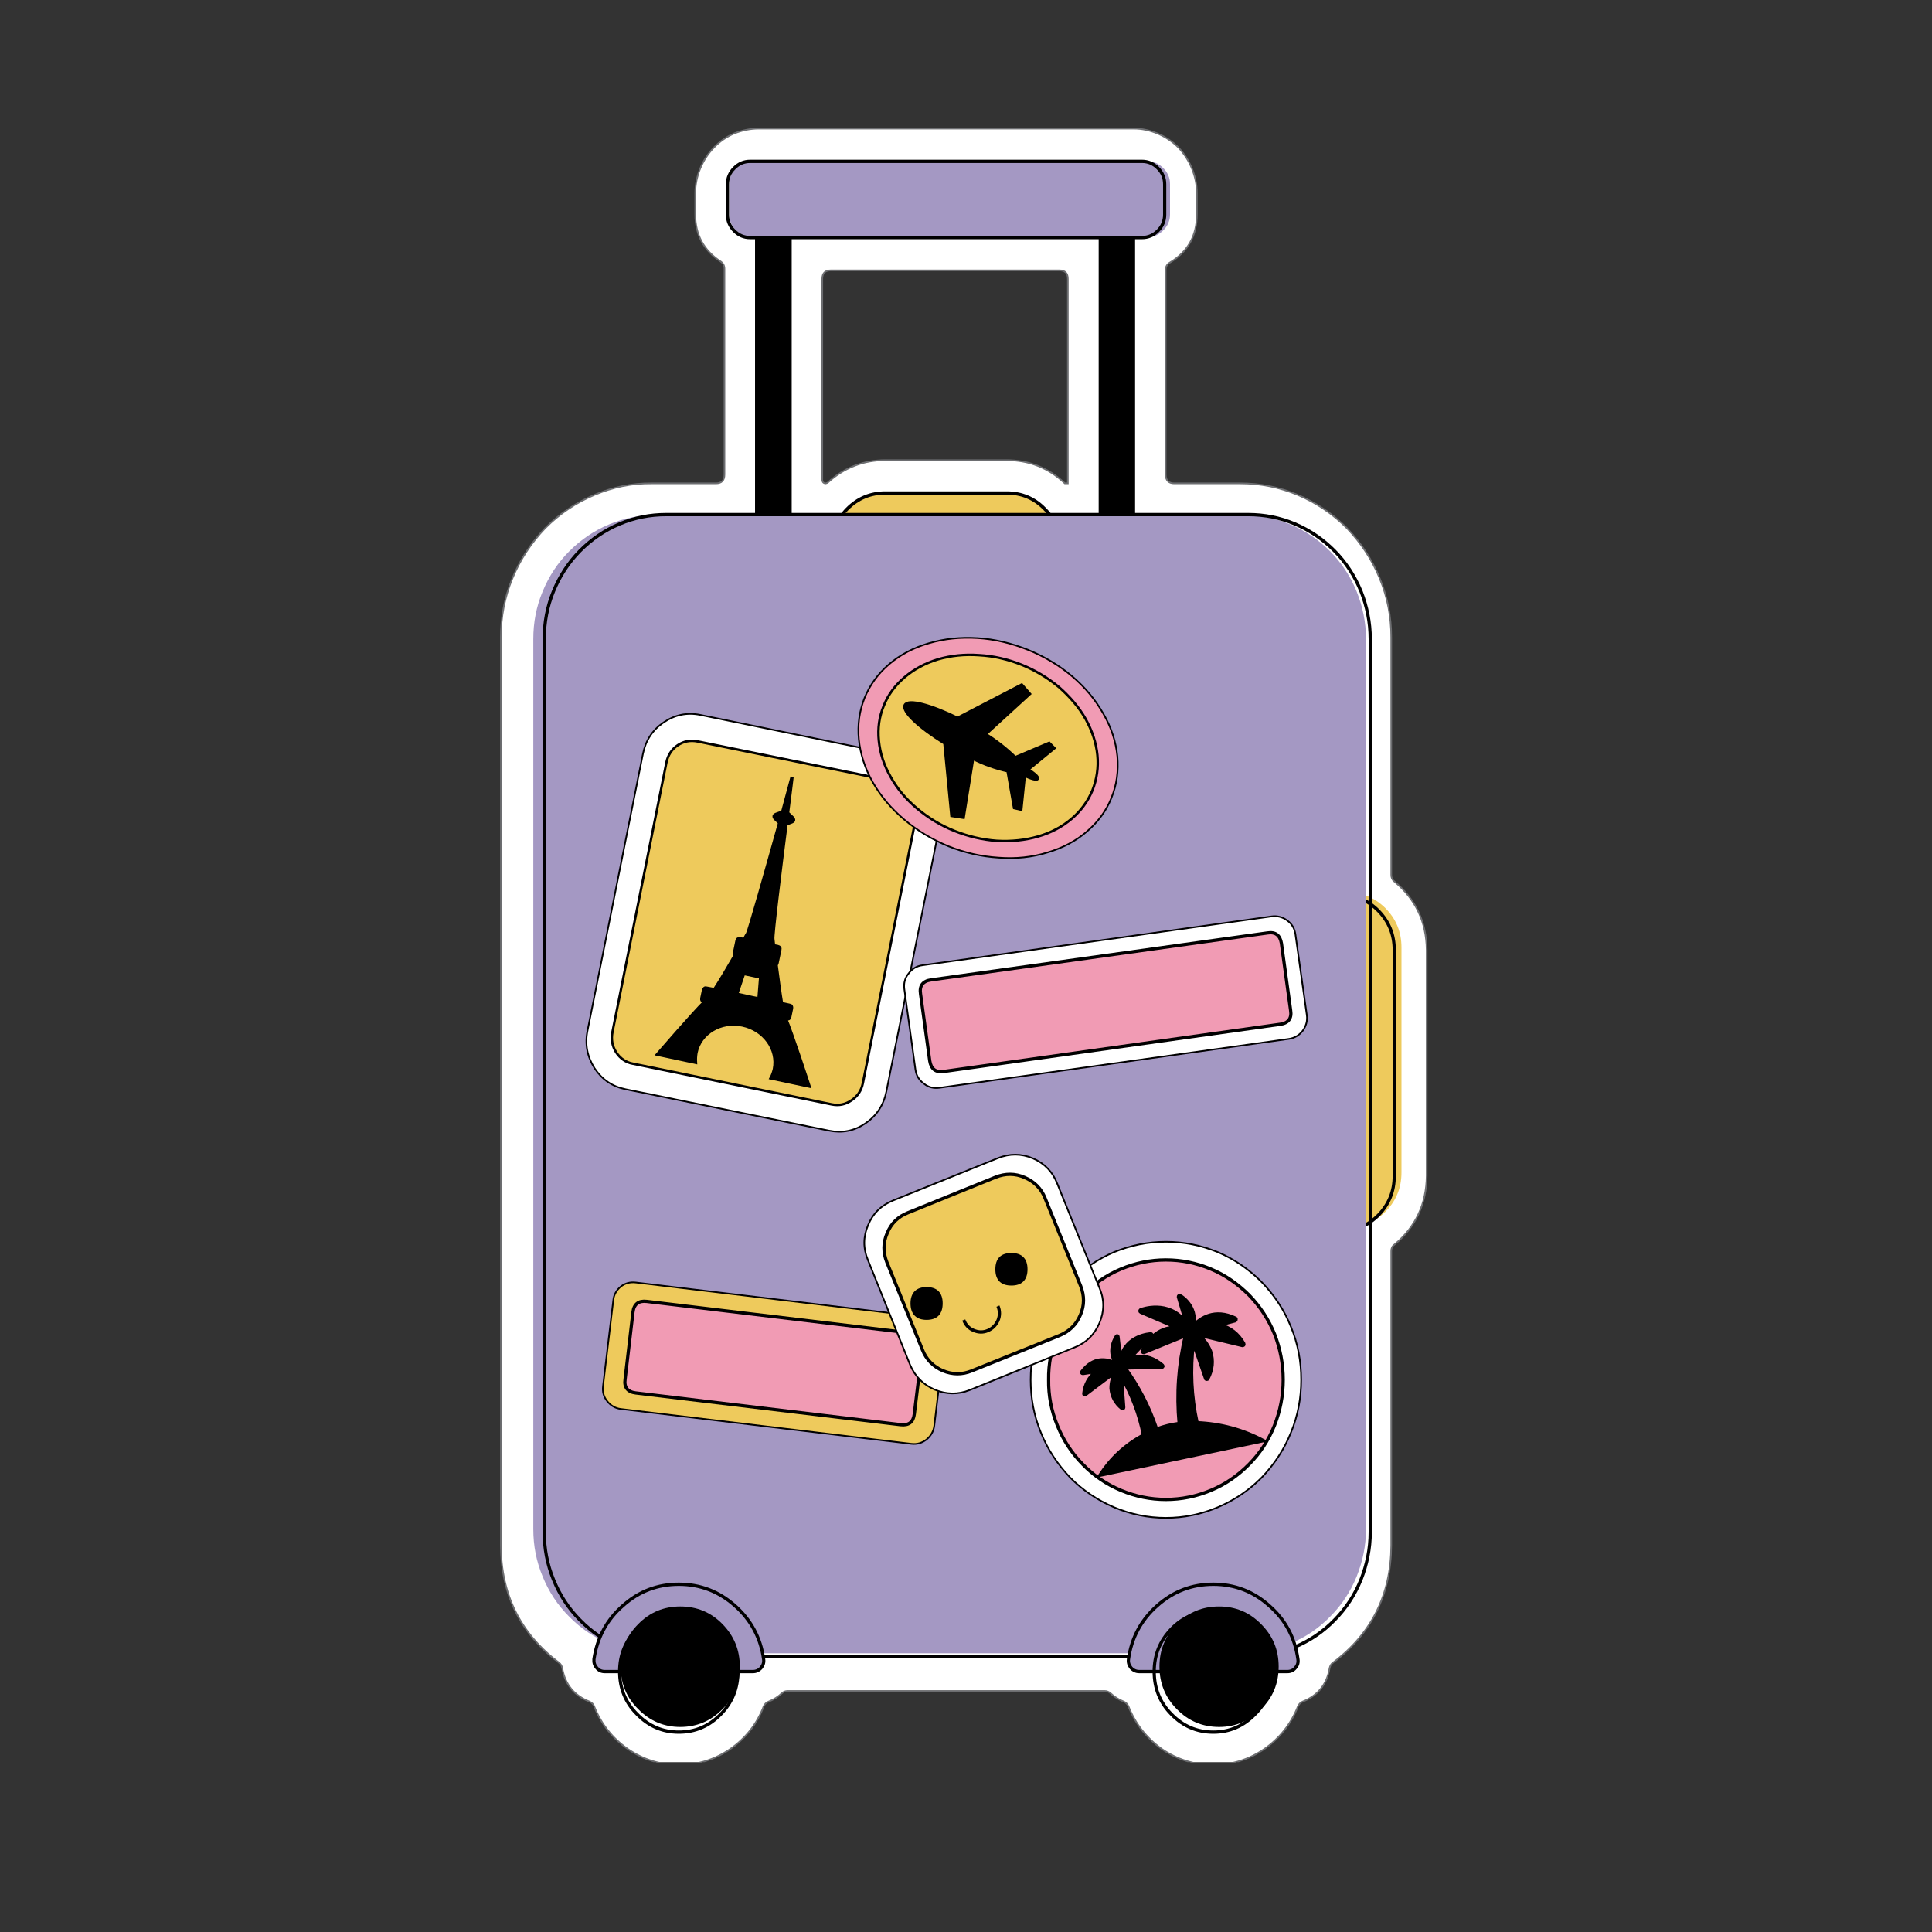 <svg xmlns="http://www.w3.org/2000/svg" xmlns:xlink="http://www.w3.org/1999/xlink" width="40" zoomAndPan="magnify" viewBox="0 0 30 30" height="40" preserveAspectRatio="xMidYMid meet" version="1.0"><rect x="0" y="0" width="30" height="30" fill="#333333" stroke="none"/><defs><clipPath id="a22b4c5280"><path d="M 7.762 1.961 L 22.277 1.961 L 22.277 27.363 L 7.762 27.363 Z M 7.762 1.961 " clip-rule="nonzero"/></clipPath><clipPath id="9887a6b6a4"><path d="M 18 13 L 22.277 13 L 22.277 20 L 18 20 Z M 18 13 " clip-rule="nonzero"/></clipPath><clipPath id="364d7bc21e"><path d="M 7.762 7 L 22 7 L 22 27 L 7.762 27 Z M 7.762 7 " clip-rule="nonzero"/></clipPath><clipPath id="4e1215a815"><path d="M 10 1.961 L 19 1.961 L 19 5 L 10 5 Z M 10 1.961 " clip-rule="nonzero"/></clipPath><clipPath id="2946e76a7b"><path d="M 8 24 L 13 24 L 13 27.363 L 8 27.363 Z M 8 24 " clip-rule="nonzero"/></clipPath><clipPath id="7c6162e30a"><path d="M 17 24 L 21 24 L 21 27.363 L 17 27.363 Z M 17 24 " clip-rule="nonzero"/></clipPath></defs><g clip-path="url(#a22b4c5280)"><path stroke-linecap="butt" transform="matrix(0.05, 0, 0, 0.051, 7.753, 1.975)" fill-opacity="1" fill="#ffffff" fill-rule="nonzero" stroke-linejoin="miter" d="M 277.006 227.628 L 277.006 155.321 C 277.006 149.097 275.844 143.103 273.441 137.417 C 271.039 131.654 267.629 126.583 263.289 122.126 C 258.871 117.746 253.756 114.365 248.021 111.983 C 242.286 109.601 236.319 108.448 230.041 108.448 L 209.581 108.448 C 207.876 108.448 206.946 107.526 206.946 105.759 L 206.946 43.441 C 206.946 42.442 207.411 41.674 208.264 41.213 C 213.844 37.909 216.634 33.068 216.634 26.536 L 216.634 20.082 C 216.634 17.469 216.091 14.933 215.084 12.551 C 214.076 10.169 212.681 8.018 210.899 6.174 C 209.039 4.329 206.869 2.946 204.466 1.947 C 202.064 0.948 199.584 0.411 197.026 0.411 L 80.544 0.411 C 77.909 0.411 75.429 0.948 73.026 1.87 C 70.624 2.869 68.454 4.329 66.671 6.174 C 64.811 8.018 63.416 10.169 62.409 12.551 C 61.401 14.933 60.859 17.469 60.859 20.082 L 60.859 26.536 C 60.859 32.76 63.494 37.525 68.764 40.906 C 69.539 41.443 69.926 42.135 69.926 43.134 L 69.926 105.759 C 69.926 107.526 69.074 108.448 67.291 108.448 L 47.451 108.448 C 41.174 108.372 35.206 109.601 29.471 111.983 C 23.736 114.365 18.621 117.746 14.204 122.126 C 9.864 126.583 6.454 131.654 4.051 137.417 C 1.649 143.103 0.486 149.097 0.486 155.321 L 0.486 431.794 C 0.564 446.777 6.531 458.611 18.544 467.524 C 19.086 467.909 19.396 468.446 19.551 469.138 C 20.404 474.133 23.271 477.514 27.999 479.358 C 28.696 479.665 29.239 480.126 29.471 480.818 C 31.641 486.197 35.129 490.5 39.934 493.804 C 44.739 497.031 50.009 498.645 55.821 498.645 C 61.634 498.645 66.904 497.031 71.709 493.804 C 76.514 490.5 80.001 486.197 82.094 480.818 C 82.404 480.126 82.869 479.665 83.644 479.358 C 85.194 478.743 86.589 477.898 87.829 476.745 C 88.294 476.361 88.836 476.131 89.534 476.131 L 188.036 476.131 C 188.656 476.131 189.199 476.361 189.741 476.745 C 190.981 477.898 192.376 478.743 193.926 479.358 C 194.624 479.665 195.089 480.126 195.399 480.818 C 197.569 486.197 201.056 490.5 205.784 493.804 C 210.589 497.031 215.936 498.645 221.671 498.645 C 227.484 498.645 232.754 497.031 237.559 493.804 C 242.364 490.5 245.851 486.197 248.021 480.818 C 248.331 480.126 248.796 479.665 249.494 479.358 C 254.221 477.514 257.011 474.133 257.864 469.138 C 258.019 468.446 258.329 467.909 258.871 467.524 C 270.884 458.688 276.929 446.777 277.006 431.794 L 277.006 342.197 C 277.006 341.352 277.316 340.661 278.014 340.2 C 284.601 334.821 287.934 327.828 288.011 319.299 L 288.011 250.527 C 287.934 241.997 284.601 235.082 278.014 229.703 C 277.316 229.165 277.006 228.473 277.006 227.628 Z M 102.941 43.595 L 173.931 43.595 C 175.714 43.595 176.566 44.44 176.566 46.208 L 176.566 108.448 L 175.636 108.448 C 170.521 103.684 164.476 101.379 157.501 101.379 L 119.914 101.379 C 113.171 101.379 107.204 103.607 102.089 108.141 C 101.934 108.295 101.701 108.372 101.391 108.448 C 100.694 108.448 100.306 108.064 100.306 107.296 L 100.306 46.208 C 100.306 44.44 101.159 43.595 102.941 43.595 Z M 102.941 43.595 " stroke="#6d6e71" stroke-width="0.5" stroke-opacity="1" stroke-miterlimit="10"/></g><path fill="#eeca5c" d="M 20.051 13.855 L 20.914 13.855 C 21.148 13.855 21.348 13.938 21.516 14.105 C 21.68 14.273 21.762 14.473 21.762 14.711 L 21.762 18.207 C 21.762 18.445 21.68 18.645 21.516 18.812 C 21.348 18.98 21.148 19.062 20.914 19.062 L 20.051 19.062 C 19.816 19.062 19.613 18.98 19.449 18.812 C 19.285 18.645 19.199 18.445 19.199 18.207 L 19.199 14.711 C 19.199 14.473 19.285 14.273 19.449 14.105 C 19.613 13.938 19.816 13.855 20.051 13.855 Z M 20.051 13.855 " fill-opacity="1" fill-rule="nonzero"/><g clip-path="url(#9887a6b6a4)"><path stroke-linecap="butt" transform="matrix(0.05, 0, 0, 0.051, 7.753, 1.975)" fill="none" stroke-linejoin="miter" d="M 243.991 233.699 L 261.119 233.699 C 265.769 233.699 269.721 235.312 273.054 238.616 C 276.309 241.92 277.936 245.839 277.936 250.527 L 277.936 319.299 C 277.936 323.986 276.309 327.905 273.054 331.209 C 269.721 334.513 265.769 336.127 261.119 336.127 L 243.991 336.127 C 239.341 336.127 235.311 334.513 232.056 331.209 C 228.801 327.905 227.096 323.986 227.096 319.299 L 227.096 250.527 C 227.096 245.839 228.801 241.92 232.056 238.616 C 235.311 235.312 239.341 233.699 243.991 233.699 Z M 243.991 233.699 " stroke="#000000" stroke-width="1" stroke-opacity="1" stroke-miterlimit="10"/></g><path stroke-linecap="butt" transform="matrix(0.05, 0, 0, 0.051, 7.753, 1.975)" fill-opacity="1" fill="#eeca5c" fill-rule="nonzero" stroke-linejoin="miter" d="M 119.914 111.368 L 157.579 111.368 C 162.229 111.368 166.181 112.982 169.436 116.286 C 172.769 119.59 174.396 123.509 174.396 128.196 L 174.396 131.193 C 174.396 135.88 172.769 139.876 169.436 143.103 C 166.181 146.408 162.229 148.098 157.579 148.098 L 119.914 148.098 C 115.264 148.098 111.311 146.408 107.979 143.103 C 104.724 139.876 103.096 135.88 103.096 131.193 L 103.096 128.196 C 103.096 123.509 104.724 119.59 107.979 116.286 C 111.311 112.982 115.264 111.368 119.914 111.368 Z M 119.914 111.368 " stroke="#000000" stroke-width="1" stroke-opacity="1" stroke-miterlimit="10"/><path stroke-linecap="butt" transform="matrix(0.05, 0, 0, 0.051, 7.753, 1.975)" fill-opacity="1" fill="#000000" fill-rule="nonzero" stroke-linejoin="miter" d="M 79.924 24.769 L 90.309 24.769 L 90.309 358.795 L 79.924 358.795 Z M 79.924 24.769 " stroke="#000000" stroke-width="1" stroke-opacity="1" stroke-miterlimit="10"/><path stroke-linecap="butt" transform="matrix(0.05, 0, 0, 0.051, 7.753, 1.975)" fill-opacity="1" fill="#000000" fill-rule="nonzero" stroke-linejoin="miter" d="M 186.641 24.769 L 196.949 24.769 L 196.949 358.795 L 186.641 358.795 Z M 186.641 24.769 " stroke="#000000" stroke-width="1" stroke-opacity="1" stroke-miterlimit="10"/><path fill="#a498c3" d="M 21.211 9.922 L 21.211 23.746 C 21.211 24 21.16 24.246 21.066 24.48 C 20.969 24.719 20.832 24.926 20.652 25.105 C 20.473 25.289 20.266 25.426 20.031 25.523 C 19.797 25.621 19.555 25.672 19.301 25.672 L 10.191 25.672 C 9.938 25.672 9.695 25.621 9.461 25.523 C 9.227 25.426 9.02 25.289 8.84 25.105 C 8.66 24.926 8.523 24.719 8.426 24.48 C 8.328 24.246 8.281 24 8.281 23.746 L 8.281 9.922 C 8.281 9.664 8.328 9.418 8.426 9.184 C 8.523 8.949 8.66 8.738 8.84 8.559 C 9.02 8.379 9.227 8.238 9.461 8.141 C 9.695 8.043 9.938 7.996 10.191 7.996 L 19.301 7.996 C 19.555 7.996 19.797 8.043 20.031 8.141 C 20.266 8.238 20.473 8.379 20.652 8.559 C 20.832 8.738 20.969 8.949 21.066 9.184 C 21.16 9.418 21.211 9.664 21.211 9.922 Z M 21.211 9.922 " fill-opacity="1" fill-rule="nonzero"/><g clip-path="url(#364d7bc21e)"><path stroke-linecap="butt" transform="matrix(0, 0.051, -0.05, 0, 29.477, 9.78)" fill="none" stroke-linejoin="miter" d="M 2.79 164.001 L 274.729 164.001 C 279.724 164.001 284.564 165.009 289.175 166.869 C 293.862 168.806 297.935 171.519 301.469 175.084 C 305.081 178.649 307.77 182.756 309.691 187.406 C 311.612 192.056 312.611 196.861 312.611 201.899 L 312.611 382.629 C 312.611 387.666 311.612 392.471 309.691 397.121 C 307.77 401.771 305.081 405.879 301.469 409.444 C 297.935 413.009 293.862 415.721 289.175 417.659 C 284.564 419.596 279.724 420.526 274.729 420.526 L 2.79 420.526 C -2.281 420.526 -7.122 419.596 -11.733 417.659 C -16.343 415.721 -20.493 413.009 -24.027 409.444 C -27.562 405.879 -30.328 401.771 -32.249 397.121 C -34.17 392.471 -35.092 387.666 -35.092 382.629 L -35.092 201.899 C -35.092 196.861 -34.17 192.056 -32.249 187.406 C -30.328 182.756 -27.562 178.649 -24.027 175.084 C -20.493 171.519 -16.343 168.806 -11.733 166.869 C -7.122 165.009 -2.281 164.001 2.79 164.001 Z M 2.79 164.001 " stroke="#000000" stroke-width="1" stroke-opacity="1" stroke-miterlimit="10"/></g><path fill="#a498c3" d="M 11.68 2.504 L 17.812 2.504 C 17.91 2.504 17.992 2.539 18.062 2.609 C 18.133 2.68 18.168 2.762 18.168 2.859 L 18.168 3.328 C 18.168 3.426 18.133 3.508 18.062 3.578 C 17.992 3.648 17.91 3.684 17.812 3.684 L 11.68 3.684 C 11.582 3.684 11.5 3.648 11.43 3.578 C 11.359 3.508 11.324 3.426 11.324 3.328 L 11.324 2.859 C 11.324 2.762 11.359 2.68 11.43 2.609 C 11.5 2.539 11.582 2.504 11.68 2.504 Z M 11.68 2.504 " fill-opacity="1" fill-rule="nonzero"/><g clip-path="url(#4e1215a815)"><path stroke-linecap="butt" transform="matrix(0.05, 0, 0, 0.051, 7.753, 1.975)" fill="none" stroke-linejoin="miter" d="M 77.909 10.4 L 199.584 10.4 C 201.521 10.4 203.149 11.091 204.544 12.474 C 205.939 13.858 206.636 15.471 206.636 17.392 L 206.636 26.613 C 206.636 28.534 205.939 30.148 204.544 31.531 C 203.149 32.914 201.521 33.606 199.584 33.606 L 77.909 33.606 C 75.971 33.606 74.344 32.914 72.949 31.531 C 71.554 30.148 70.856 28.534 70.856 26.613 L 70.856 17.392 C 70.856 15.471 71.554 13.858 72.949 12.474 C 74.344 11.091 75.971 10.4 77.909 10.4 Z M 77.909 10.4 " stroke="#000000" stroke-width="1" stroke-opacity="1" stroke-miterlimit="10"/></g><path stroke-linecap="butt" transform="matrix(0.05, 0, 0, 0.051, 7.753, 1.975)" fill-opacity="1" fill="#a498c3" fill-rule="nonzero" stroke-linejoin="miter" d="M 78.761 470.214 C 79.769 470.214 80.621 469.83 81.319 469.061 C 81.939 468.293 82.249 467.448 82.094 466.449 C 81.164 459.917 78.141 454.461 73.181 450.158 C 68.144 445.779 62.331 443.627 55.744 443.627 C 49.156 443.627 43.344 445.779 38.384 450.158 C 33.346 454.461 30.401 459.917 29.394 466.449 C 29.316 467.448 29.549 468.293 30.246 469.061 C 30.866 469.83 31.719 470.214 32.726 470.214 Z M 78.761 470.214 " stroke="#000000" stroke-width="1" stroke-opacity="1" stroke-miterlimit="10"/><path fill="#000000" d="M 11.488 25.879 C 11.488 26.137 11.398 26.359 11.219 26.539 C 11.039 26.723 10.82 26.816 10.562 26.816 C 10.309 26.816 10.09 26.723 9.91 26.539 C 9.727 26.359 9.637 26.137 9.637 25.879 C 9.637 25.621 9.727 25.402 9.91 25.219 C 10.09 25.035 10.309 24.945 10.562 24.945 C 10.82 24.945 11.039 25.035 11.219 25.219 C 11.398 25.402 11.488 25.621 11.488 25.879 Z M 11.488 25.879 " fill-opacity="1" fill-rule="nonzero"/><g clip-path="url(#2946e76a7b)"><path stroke-linecap="butt" transform="matrix(0.05, 0, 0, 0.051, 7.753, 1.975)" fill="none" stroke-linejoin="miter" d="M 74.111 470.214 C 74.111 475.285 72.329 479.665 68.764 483.2 C 65.199 486.811 60.859 488.656 55.744 488.656 C 50.706 488.656 46.366 486.811 42.801 483.2 C 39.159 479.665 37.376 475.285 37.376 470.214 C 37.376 465.142 39.159 460.839 42.801 457.228 C 46.366 453.616 50.706 451.849 55.744 451.849 C 60.859 451.849 65.199 453.616 68.764 457.228 C 72.329 460.839 74.111 465.142 74.111 470.214 Z M 74.111 470.214 " stroke="#000000" stroke-width="1" stroke-opacity="1" stroke-miterlimit="10"/></g><path stroke-linecap="butt" transform="matrix(0.05, 0, 0, 0.051, 7.753, 1.975)" fill-opacity="1" fill="#a498c3" fill-rule="nonzero" stroke-linejoin="miter" d="M 244.766 470.214 C 245.774 470.214 246.626 469.83 247.246 469.061 C 247.944 468.293 248.176 467.448 248.021 466.449 C 247.091 459.917 244.146 454.461 239.109 450.158 C 234.149 445.779 228.336 443.627 221.749 443.627 C 215.084 443.627 209.349 445.779 204.311 450.158 C 199.351 454.461 196.329 459.917 195.399 466.449 C 195.244 467.448 195.554 468.293 196.174 469.061 C 196.871 469.83 197.724 470.214 198.731 470.214 Z M 244.766 470.214 " stroke="#000000" stroke-width="1" stroke-opacity="1" stroke-miterlimit="10"/><path fill="#000000" d="M 19.855 25.879 C 19.855 26.137 19.766 26.359 19.582 26.539 C 19.402 26.723 19.184 26.816 18.93 26.816 C 18.672 26.816 18.453 26.723 18.273 26.539 C 18.094 26.359 18.004 26.137 18.004 25.879 C 18.004 25.621 18.094 25.402 18.273 25.219 C 18.453 25.035 18.672 24.945 18.93 24.945 C 19.184 24.945 19.402 25.035 19.582 25.219 C 19.766 25.402 19.855 25.621 19.855 25.879 Z M 19.855 25.879 " fill-opacity="1" fill-rule="nonzero"/><g clip-path="url(#7c6162e30a)"><path stroke-linecap="butt" transform="matrix(0.05, 0, 0, 0.051, 7.753, 1.975)" fill="none" stroke-linejoin="miter" d="M 240.116 470.214 C 240.116 475.285 238.334 479.665 234.691 483.2 C 231.126 486.811 226.786 488.656 221.749 488.656 C 216.634 488.656 212.294 486.811 208.729 483.2 C 205.164 479.665 203.381 475.285 203.381 470.214 C 203.381 465.142 205.164 460.839 208.729 457.228 C 212.294 453.616 216.634 451.849 221.749 451.849 C 226.786 451.849 231.126 453.616 234.691 457.228 C 238.334 460.839 240.116 465.142 240.116 470.214 Z M 240.116 470.214 " stroke="#000000" stroke-width="1" stroke-opacity="1" stroke-miterlimit="10"/></g><path stroke-linecap="butt" transform="matrix(0.049, 0.01, -0.01, 0.05, 10.29, 1.392)" fill-opacity="1" fill="#ffffff" fill-rule="nonzero" stroke-linejoin="miter" d="M 49.535 184.275 L 114.019 184.318 C 118.212 184.322 121.757 185.792 124.653 188.728 C 127.625 191.649 129.079 195.272 129.138 199.418 L 129.112 285.39 C 129.095 289.551 127.617 293.148 124.663 296.106 C 121.709 299.065 118.204 300.489 114.01 300.485 L 49.542 300.518 C 45.348 300.514 41.804 299.045 38.832 296.124 C 35.92 293.112 34.405 289.579 34.423 285.418 L 34.433 199.371 C 34.451 195.21 35.868 191.704 38.822 188.745 C 41.776 185.787 45.342 184.272 49.535 184.275 Z M 49.535 184.275 " stroke="#000000" stroke-width="0.5" stroke-opacity="1" stroke-miterlimit="10"/><path stroke-linecap="butt" transform="matrix(0.049, 0.01, -0.01, 0.05, 10.29, 1.392)" fill-opacity="1" fill="#eeca5c" fill-rule="nonzero" stroke-linejoin="miter" d="M 50.32 192.351 L 113.208 192.328 C 115.502 192.329 117.404 193.116 119.004 194.749 C 120.68 196.366 121.461 198.245 121.453 200.522 L 121.451 284.293 C 121.443 286.569 120.643 288.459 119.068 290.037 C 117.432 291.705 115.535 292.486 113.241 292.486 L 50.262 292.448 C 48.059 292.508 46.066 291.661 44.481 290.103 C 42.88 288.47 42.084 286.516 42.092 284.239 L 42.11 200.543 C 42.118 198.267 42.902 196.302 44.477 194.724 C 46.053 193.147 48.025 192.35 50.32 192.351 Z M 50.32 192.351 " stroke="#000000" stroke-width="0.75" stroke-opacity="1" stroke-miterlimit="10"/><path stroke-linecap="butt" transform="matrix(0.05, 0, 0, 0.051, 7.753, 1.975)" fill-opacity="1" fill="#000000" fill-rule="nonzero" stroke-linejoin="miter" d="M 96.199 291.944 C 96.199 291.944 90.696 275.423 88.914 271.427 L 89.224 271.427 C 89.766 271.581 90.154 271.427 90.231 270.813 L 90.774 268.277 C 90.851 267.739 90.696 267.432 90.154 267.355 L 87.674 266.817 C 87.131 263.666 86.511 258.979 85.969 254.983 C 86.124 254.83 86.279 254.676 86.279 254.445 L 87.131 250.45 C 87.286 249.912 87.054 249.605 86.434 249.451 L 85.194 249.22 C 85.116 248.221 84.961 247.453 84.961 247.222 C 84.729 246.224 87.209 226.399 89.069 212.183 L 90.696 211.568 C 91.549 211.261 91.626 210.8 91.006 210.185 L 89.534 208.802 C 90.386 202.348 90.929 197.814 90.929 197.814 C 90.929 197.814 89.689 202.271 87.984 208.495 L 86.046 209.186 C 85.194 209.494 85.116 209.955 85.736 210.57 L 87.054 211.799 C 83.101 225.63 77.599 244.764 77.056 245.609 C 76.901 245.839 76.514 246.454 76.049 247.376 L 74.809 247.069 C 74.266 246.992 73.879 247.222 73.801 247.76 L 72.949 251.756 C 72.949 251.987 72.949 252.217 73.104 252.371 C 71.089 255.829 68.609 259.901 66.826 262.591 L 64.346 262.13 C 63.881 261.976 63.571 262.206 63.416 262.744 L 62.874 265.28 C 62.796 265.818 63.029 266.125 63.571 266.202 L 63.804 266.279 C 60.626 269.276 49.156 282.262 49.156 282.262 L 60.936 284.721 C 60.859 283.722 60.936 282.723 61.091 281.801 C 62.331 275.807 68.764 271.965 75.506 273.348 C 82.249 274.731 86.666 280.725 85.426 286.795 C 85.194 287.717 84.884 288.64 84.419 289.485 Z M 73.724 263.974 L 75.894 257.673 L 81.164 258.749 L 80.621 265.434 Z M 73.724 263.974 " stroke="#000000" stroke-width="1" stroke-opacity="1" stroke-miterlimit="10"/><path stroke-linecap="butt" transform="matrix(0.05, 0, 0, 0.051, 7.753, 1.975)" fill-opacity="1" fill="#ffffff" fill-rule="nonzero" stroke-linejoin="miter" d="M 249.029 381.386 C 249.029 386.919 248.021 392.297 245.851 397.446 C 243.759 402.594 240.659 407.128 236.784 411.123 C 232.831 415.042 228.259 418.039 223.144 420.191 C 217.951 422.342 212.604 423.418 207.024 423.418 C 201.444 423.418 196.096 422.342 190.904 420.191 C 185.789 418.039 181.216 415.042 177.264 411.123 C 173.389 407.128 170.289 402.594 168.196 397.446 C 166.026 392.297 165.019 386.919 165.019 381.386 C 165.019 375.777 166.026 370.398 168.196 365.25 C 170.289 360.101 173.389 355.568 177.264 351.649 C 181.216 347.73 185.789 344.656 190.904 342.505 C 196.096 340.43 201.444 339.354 207.024 339.354 C 212.604 339.354 217.951 340.43 223.144 342.505 C 228.259 344.656 232.831 347.73 236.784 351.649 C 240.659 355.568 243.759 360.101 245.851 365.25 C 248.021 370.398 249.029 375.777 249.029 381.386 Z M 249.029 381.386 " stroke="#000000" stroke-width="0.5" stroke-opacity="1" stroke-miterlimit="10"/><path stroke-linecap="butt" transform="matrix(0.05, 0, 0, 0.051, 7.753, 1.975)" fill-opacity="1" fill="#f19bb4" fill-rule="nonzero" stroke-linejoin="miter" d="M 243.449 381.386 C 243.449 386.227 242.519 390.837 240.736 395.294 C 238.876 399.828 236.241 403.747 232.831 407.128 C 229.344 410.586 225.469 413.198 220.974 415.042 C 216.479 416.886 211.829 417.809 207.024 417.809 C 202.219 417.809 197.569 416.886 193.074 415.042 C 188.579 413.198 184.626 410.586 181.216 407.128 C 177.806 403.747 175.171 399.828 173.311 395.294 C 171.451 390.837 170.521 386.227 170.599 381.386 C 170.521 376.545 171.451 371.858 173.311 367.401 C 175.171 362.944 177.806 359.025 181.216 355.568 C 184.626 352.187 188.579 349.497 193.074 347.653 C 197.569 345.809 202.219 344.887 207.024 344.887 C 211.829 344.887 216.479 345.809 220.974 347.653 C 225.469 349.497 229.344 352.187 232.831 355.568 C 236.241 359.025 238.876 362.944 240.736 367.401 C 242.519 371.858 243.449 376.545 243.449 381.386 Z M 243.449 381.386 " stroke="#000000" stroke-width="1" stroke-opacity="1" stroke-miterlimit="10"/><path stroke-linecap="butt" transform="matrix(0.05, 0, 0, 0.051, 7.753, 1.975)" fill-opacity="1" fill="#000000" fill-rule="nonzero" stroke-linejoin="miter" d="M 237.326 399.905 C 230.816 396.524 223.996 394.756 216.711 394.449 C 214.929 386.458 214.541 378.389 215.549 370.244 L 219.346 381.002 C 219.346 381.156 219.501 381.232 219.656 381.232 L 219.811 381.232 C 219.889 381.232 220.044 381.156 220.044 381.079 C 221.516 378.389 221.826 375.546 220.896 372.703 C 220.044 370.628 218.804 368.938 217.021 367.708 L 230.739 370.936 L 230.894 370.936 C 231.049 370.936 231.126 370.859 231.204 370.782 C 231.281 370.628 231.281 370.475 231.204 370.321 C 229.499 367.401 227.096 365.557 223.841 364.635 L 228.569 363.405 C 228.724 363.329 228.801 363.252 228.801 363.021 C 228.879 362.868 228.801 362.714 228.646 362.637 C 222.136 359.563 217.719 362.637 215.626 364.789 C 216.866 358.872 211.596 355.798 211.519 355.798 C 211.364 355.721 211.209 355.721 211.054 355.798 C 210.899 355.875 210.899 356.029 210.899 356.182 C 211.984 359.794 212.759 362.253 213.224 363.866 C 207.876 356.797 199.351 360.024 199.274 360.024 C 199.041 360.101 198.964 360.255 198.964 360.409 C 198.964 360.639 199.041 360.716 199.196 360.793 L 210.356 365.48 C 202.916 365.096 199.739 372.473 199.739 372.549 C 199.661 372.703 199.661 372.857 199.739 372.934 C 199.894 373.087 199.971 373.087 200.126 373.087 L 200.204 373.087 L 213.069 367.939 C 210.899 376.776 210.279 385.689 211.131 394.68 C 208.729 394.987 206.404 395.525 204.156 396.37 C 201.831 389.608 198.576 383.461 194.391 377.775 L 205.784 377.544 L 205.861 377.544 C 205.939 377.544 206.016 377.467 206.094 377.314 C 206.094 377.16 206.094 377.083 206.016 377.006 C 205.939 376.929 201.134 372.396 195.631 375.085 L 202.529 367.939 C 202.606 367.862 202.684 367.708 202.606 367.555 C 202.529 367.401 202.451 367.401 202.296 367.401 C 202.219 367.401 194.624 367.708 192.919 374.778 C 192.764 373.395 192.531 371.397 192.144 368.246 C 192.144 368.17 192.066 368.093 191.989 368.016 C 191.834 367.939 191.756 368.016 191.679 368.093 C 191.679 368.093 188.579 372.242 191.446 376.315 C 187.261 374.394 183.774 375.239 180.906 378.927 C 180.829 379.004 180.829 379.158 180.906 379.311 C 180.984 379.388 181.061 379.465 181.216 379.465 L 185.246 378.85 C 183.076 380.618 181.836 382.846 181.526 385.535 C 181.526 385.689 181.526 385.843 181.681 385.92 C 181.759 385.92 181.836 385.92 181.914 385.92 C 181.991 385.92 181.991 385.843 182.069 385.843 L 191.446 378.927 C 190.439 380.464 189.974 382.155 189.974 383.999 C 190.206 386.534 191.369 388.532 193.306 390.069 C 193.384 390.146 193.539 390.223 193.616 390.146 L 193.694 390.146 C 193.849 390.069 193.926 389.992 193.926 389.839 L 193.229 380.464 C 196.484 385.997 198.731 391.913 200.049 398.214 C 194.469 401.134 189.974 405.207 186.486 410.432 Z M 237.326 399.905 " stroke="#000000" stroke-width="1" stroke-opacity="1" stroke-miterlimit="10"/><path stroke-linecap="butt" transform="matrix(0.019, -0.047, 0.047, 0.019, 3.64, 15.033)" fill-opacity="1" fill="#f19bb4" fill-rule="nonzero" stroke-linejoin="miter" d="M 181.489 188.776 C 181.48 194.124 180.684 199.369 179.045 204.367 C 177.406 209.366 175.022 213.744 171.993 217.547 C 168.992 221.421 165.446 224.345 161.482 226.435 C 157.489 228.452 153.365 229.521 149.05 229.497 C 144.765 229.545 140.604 228.457 136.625 226.378 C 132.675 224.371 129.149 221.359 126.136 217.557 C 123.051 213.784 120.706 209.38 119.102 204.345 C 117.427 199.339 116.594 194.162 116.574 188.743 C 116.626 183.296 117.45 178.123 119.089 173.124 C 120.729 168.126 123.041 163.775 126.113 159.873 C 129.142 156.07 132.689 153.146 136.653 151.056 C 140.617 148.967 144.77 147.97 149.056 147.922 C 153.37 147.947 157.502 148.962 161.481 151.041 C 165.46 153.12 168.956 156.061 171.999 159.934 C 175.013 163.736 177.357 168.14 179.032 173.146 C 180.708 178.152 181.469 183.357 181.489 188.776 Z M 181.489 188.776 " stroke="#000000" stroke-width="0.5" stroke-opacity="1" stroke-miterlimit="10"/><path stroke-linecap="butt" transform="matrix(0.019, -0.047, 0.047, 0.019, 3.64, 15.033)" fill-opacity="1" fill="#eeca5c" fill-rule="nonzero" stroke-linejoin="miter" d="M 176.517 188.765 C 176.505 193.279 175.807 197.733 174.437 201.956 C 172.966 206.136 171.008 209.926 168.477 213.111 C 165.874 216.325 162.912 218.848 159.561 220.609 C 156.21 222.369 152.656 223.209 149.028 223.244 C 145.37 223.207 141.882 222.351 138.532 220.604 C 135.183 218.857 132.203 216.378 129.663 213.138 C 127.122 209.898 125.137 206.185 123.679 201.926 C 122.321 197.712 121.634 193.312 121.617 188.726 C 121.601 184.141 122.328 179.758 123.698 175.535 C 125.069 171.312 127.055 167.594 129.658 164.38 C 132.232 161.094 135.223 158.643 138.574 156.882 C 141.924 155.122 145.378 154.239 149.036 154.276 C 152.664 154.241 156.182 155.169 159.531 156.916 C 162.88 158.663 165.861 161.142 168.472 164.353 C 171.012 167.594 172.997 171.307 174.355 175.521 C 175.814 179.78 176.501 184.18 176.517 188.765 Z M 176.517 188.765 " stroke="#000000" stroke-width="0.75" stroke-opacity="1" stroke-miterlimit="10"/><path stroke-linecap="butt" transform="matrix(0.05, 0, 0, 0.051, 7.753, 1.975)" fill-opacity="1" fill="#000000" fill-rule="nonzero" stroke-linejoin="miter" d="M 164.631 172.533 L 162.229 169.844 L 142.311 179.987 C 134.019 175.991 127.044 174.147 126.036 175.991 C 125.106 177.835 130.376 182.676 138.359 187.517 L 140.529 209.571 L 144.094 210.108 L 147.039 192.128 C 150.526 193.895 154.169 195.125 157.966 195.97 L 159.981 207.189 L 161.996 207.65 L 163.081 197.276 C 165.096 198.275 166.879 198.736 167.111 198.352 C 167.421 197.891 166.026 196.738 164.089 195.586 L 172.226 189.054 L 170.754 187.594 L 160.214 191.974 C 157.424 189.285 154.324 186.903 150.914 184.828 Z M 164.631 172.533 " stroke="#000000" stroke-width="1" stroke-opacity="1" stroke-miterlimit="10"/><path stroke-linecap="butt" transform="matrix(0.05, -0.007, 0.007, 0.05, 6.067, 3.298)" fill-opacity="1" fill="#ffffff" fill-rule="nonzero" stroke-linejoin="miter" d="M 129.882 251.986 L 238.28 252 C 240.078 252.001 241.632 252.669 242.876 253.916 C 244.198 255.173 244.778 256.72 244.78 258.503 L 244.802 283.535 C 244.805 285.318 244.135 286.858 242.871 288.165 C 241.616 289.397 240.047 290.045 238.25 290.043 L 129.851 290.029 C 128.054 290.028 126.49 289.437 125.255 288.113 C 123.934 286.856 123.277 285.299 123.275 283.516 L 123.319 258.57 C 123.327 256.712 123.919 255.161 125.251 253.94 C 126.515 252.632 128.008 251.974 129.882 251.986 Z M 129.882 251.986 " stroke="#000000" stroke-width="0.5" stroke-opacity="1" stroke-miterlimit="10"/><path stroke-linecap="butt" transform="matrix(0.05, -0.007, 0.007, 0.05, 6.067, 3.298)" fill-opacity="1" fill="#f19bb4" fill-rule="nonzero" stroke-linejoin="miter" d="M 131.833 256.812 L 236.319 256.859 C 238.828 256.798 240.062 258.121 240.129 260.609 L 240.073 281.447 C 240.139 283.935 238.798 285.233 236.299 285.217 L 131.803 285.247 C 129.304 285.231 128.059 283.984 128.003 281.42 L 128.049 260.659 C 127.992 258.094 129.334 256.796 131.833 256.812 Z M 131.833 256.812 " stroke="#000000" stroke-width="1" stroke-opacity="1" stroke-miterlimit="10"/><path stroke-linecap="butt" transform="matrix(0.05, 0.006, -0.006, 0.05, 10.196, 1.605)" fill-opacity="1" fill="#eeca5c" fill-rule="nonzero" stroke-linejoin="miter" d="M 37.019 361.762 L 127.241 361.75 C 128.962 361.765 130.442 362.352 131.692 363.588 C 132.942 364.825 133.519 366.301 133.586 368.074 L 133.583 394.64 C 133.574 396.422 132.902 397.901 131.73 399.134 C 130.48 400.376 129 401.028 127.203 401.022 L 36.981 401.035 C 35.26 401.02 33.77 400.356 32.521 399.12 C 31.271 397.883 30.694 396.407 30.712 394.701 L 30.706 368.059 C 30.648 366.362 31.31 364.807 32.483 363.574 C 33.732 362.332 35.222 361.757 37.019 361.762 Z M 37.019 361.762 " stroke="#000000" stroke-width="0.5" stroke-opacity="1" stroke-miterlimit="10"/><path stroke-linecap="butt" transform="matrix(0.05, 0.006, -0.006, 0.05, 10.196, 1.605)" fill-opacity="1" fill="#f19bb4" fill-rule="nonzero" stroke-linejoin="miter" d="M 40.98 367.148 L 123.235 367.135 C 125.743 367.206 127.07 368.432 127.08 370.987 L 127.047 391.748 C 127.057 394.302 125.808 395.545 123.232 395.56 L 40.978 395.573 C 38.479 395.579 37.142 394.276 37.219 391.788 L 37.165 370.96 C 37.155 368.406 38.481 367.154 40.98 367.148 Z M 40.98 367.148 " stroke="#000000" stroke-width="1" stroke-opacity="1" stroke-miterlimit="10"/><path stroke-linecap="butt" transform="matrix(0.047, -0.019, 0.019, 0.047, 1.721, 5.96)" fill-opacity="1" fill="#ffffff" fill-rule="nonzero" stroke-linejoin="miter" d="M 128.362 321.71 L 163.034 321.713 C 166.858 321.739 170.173 323.05 172.922 325.791 C 175.599 328.503 176.972 331.774 176.94 335.645 L 176.956 370.359 C 177.024 374.188 175.623 377.517 172.881 380.234 C 170.139 382.95 166.857 384.295 163.033 384.27 L 128.333 384.339 C 124.509 384.313 121.222 382.93 118.473 380.189 C 115.796 377.477 114.423 374.206 114.354 370.378 L 114.411 335.692 C 114.371 331.792 115.743 328.534 118.485 325.818 C 121.155 323.073 124.438 321.728 128.362 321.71 Z M 128.362 321.71 " stroke="#000000" stroke-width="0.5" stroke-opacity="1" stroke-miterlimit="10"/><path stroke-linecap="butt" transform="matrix(0.047, -0.019, 0.019, 0.047, 1.721, 5.96)" fill-opacity="1" fill="#eeca5c" fill-rule="nonzero" stroke-linejoin="miter" d="M 131.228 326.894 L 160.164 326.858 C 163.399 326.898 166.137 327.982 168.395 330.28 C 170.653 332.579 171.835 335.278 171.813 338.492 L 171.834 367.506 C 171.812 370.72 170.709 373.507 168.41 375.737 C 166.182 377.996 163.401 379.127 160.138 379.158 L 131.231 379.122 C 127.968 379.153 125.258 377.998 122.972 375.771 C 120.714 373.473 119.56 370.703 119.582 367.488 L 119.533 338.546 C 119.555 335.331 120.658 332.545 122.957 330.314 C 125.213 327.984 127.994 326.854 131.228 326.894 Z M 131.228 326.894 " stroke="#000000" stroke-width="1" stroke-opacity="1" stroke-miterlimit="10"/><path stroke-linecap="butt" transform="matrix(0.05, 0, 0, 0.051, 7.753, 1.975)" fill="none" stroke-linejoin="miter" d="M 154.866 358.949 C 155.486 360.409 155.486 361.869 154.866 363.329 C 154.169 364.789 153.161 365.787 151.689 366.402 C 150.216 367.017 148.744 366.94 147.271 366.325 C 145.799 365.711 144.791 364.635 144.249 363.175 " stroke="#000000" stroke-width="1" stroke-opacity="1" stroke-miterlimit="10"/><path stroke-linecap="butt" transform="matrix(0.05, 0, 0, 0.051, 7.753, 1.975)" fill-opacity="1" fill="#000000" fill-rule="nonzero" stroke-linejoin="miter" d="M 137.196 358.103 C 137.196 361.1 135.724 362.637 132.701 362.637 C 129.756 362.637 128.206 361.1 128.206 358.103 C 128.206 355.183 129.756 353.647 132.701 353.647 C 135.724 353.647 137.196 355.183 137.196 358.103 Z M 137.196 358.103 " stroke="#000000" stroke-width="1" stroke-opacity="1" stroke-miterlimit="10"/><path stroke-linecap="butt" transform="matrix(0.05, 0, 0, 0.051, 7.753, 1.975)" fill-opacity="1" fill="#000000" fill-rule="nonzero" stroke-linejoin="miter" d="M 163.546 347.73 C 163.546 350.727 161.996 352.187 159.051 352.187 C 156.029 352.187 154.556 350.727 154.556 347.73 C 154.556 344.733 156.029 343.273 159.051 343.273 C 161.996 343.273 163.546 344.733 163.546 347.73 Z M 163.546 347.73 " stroke="#000000" stroke-width="1" stroke-opacity="1" stroke-miterlimit="10"/></svg>